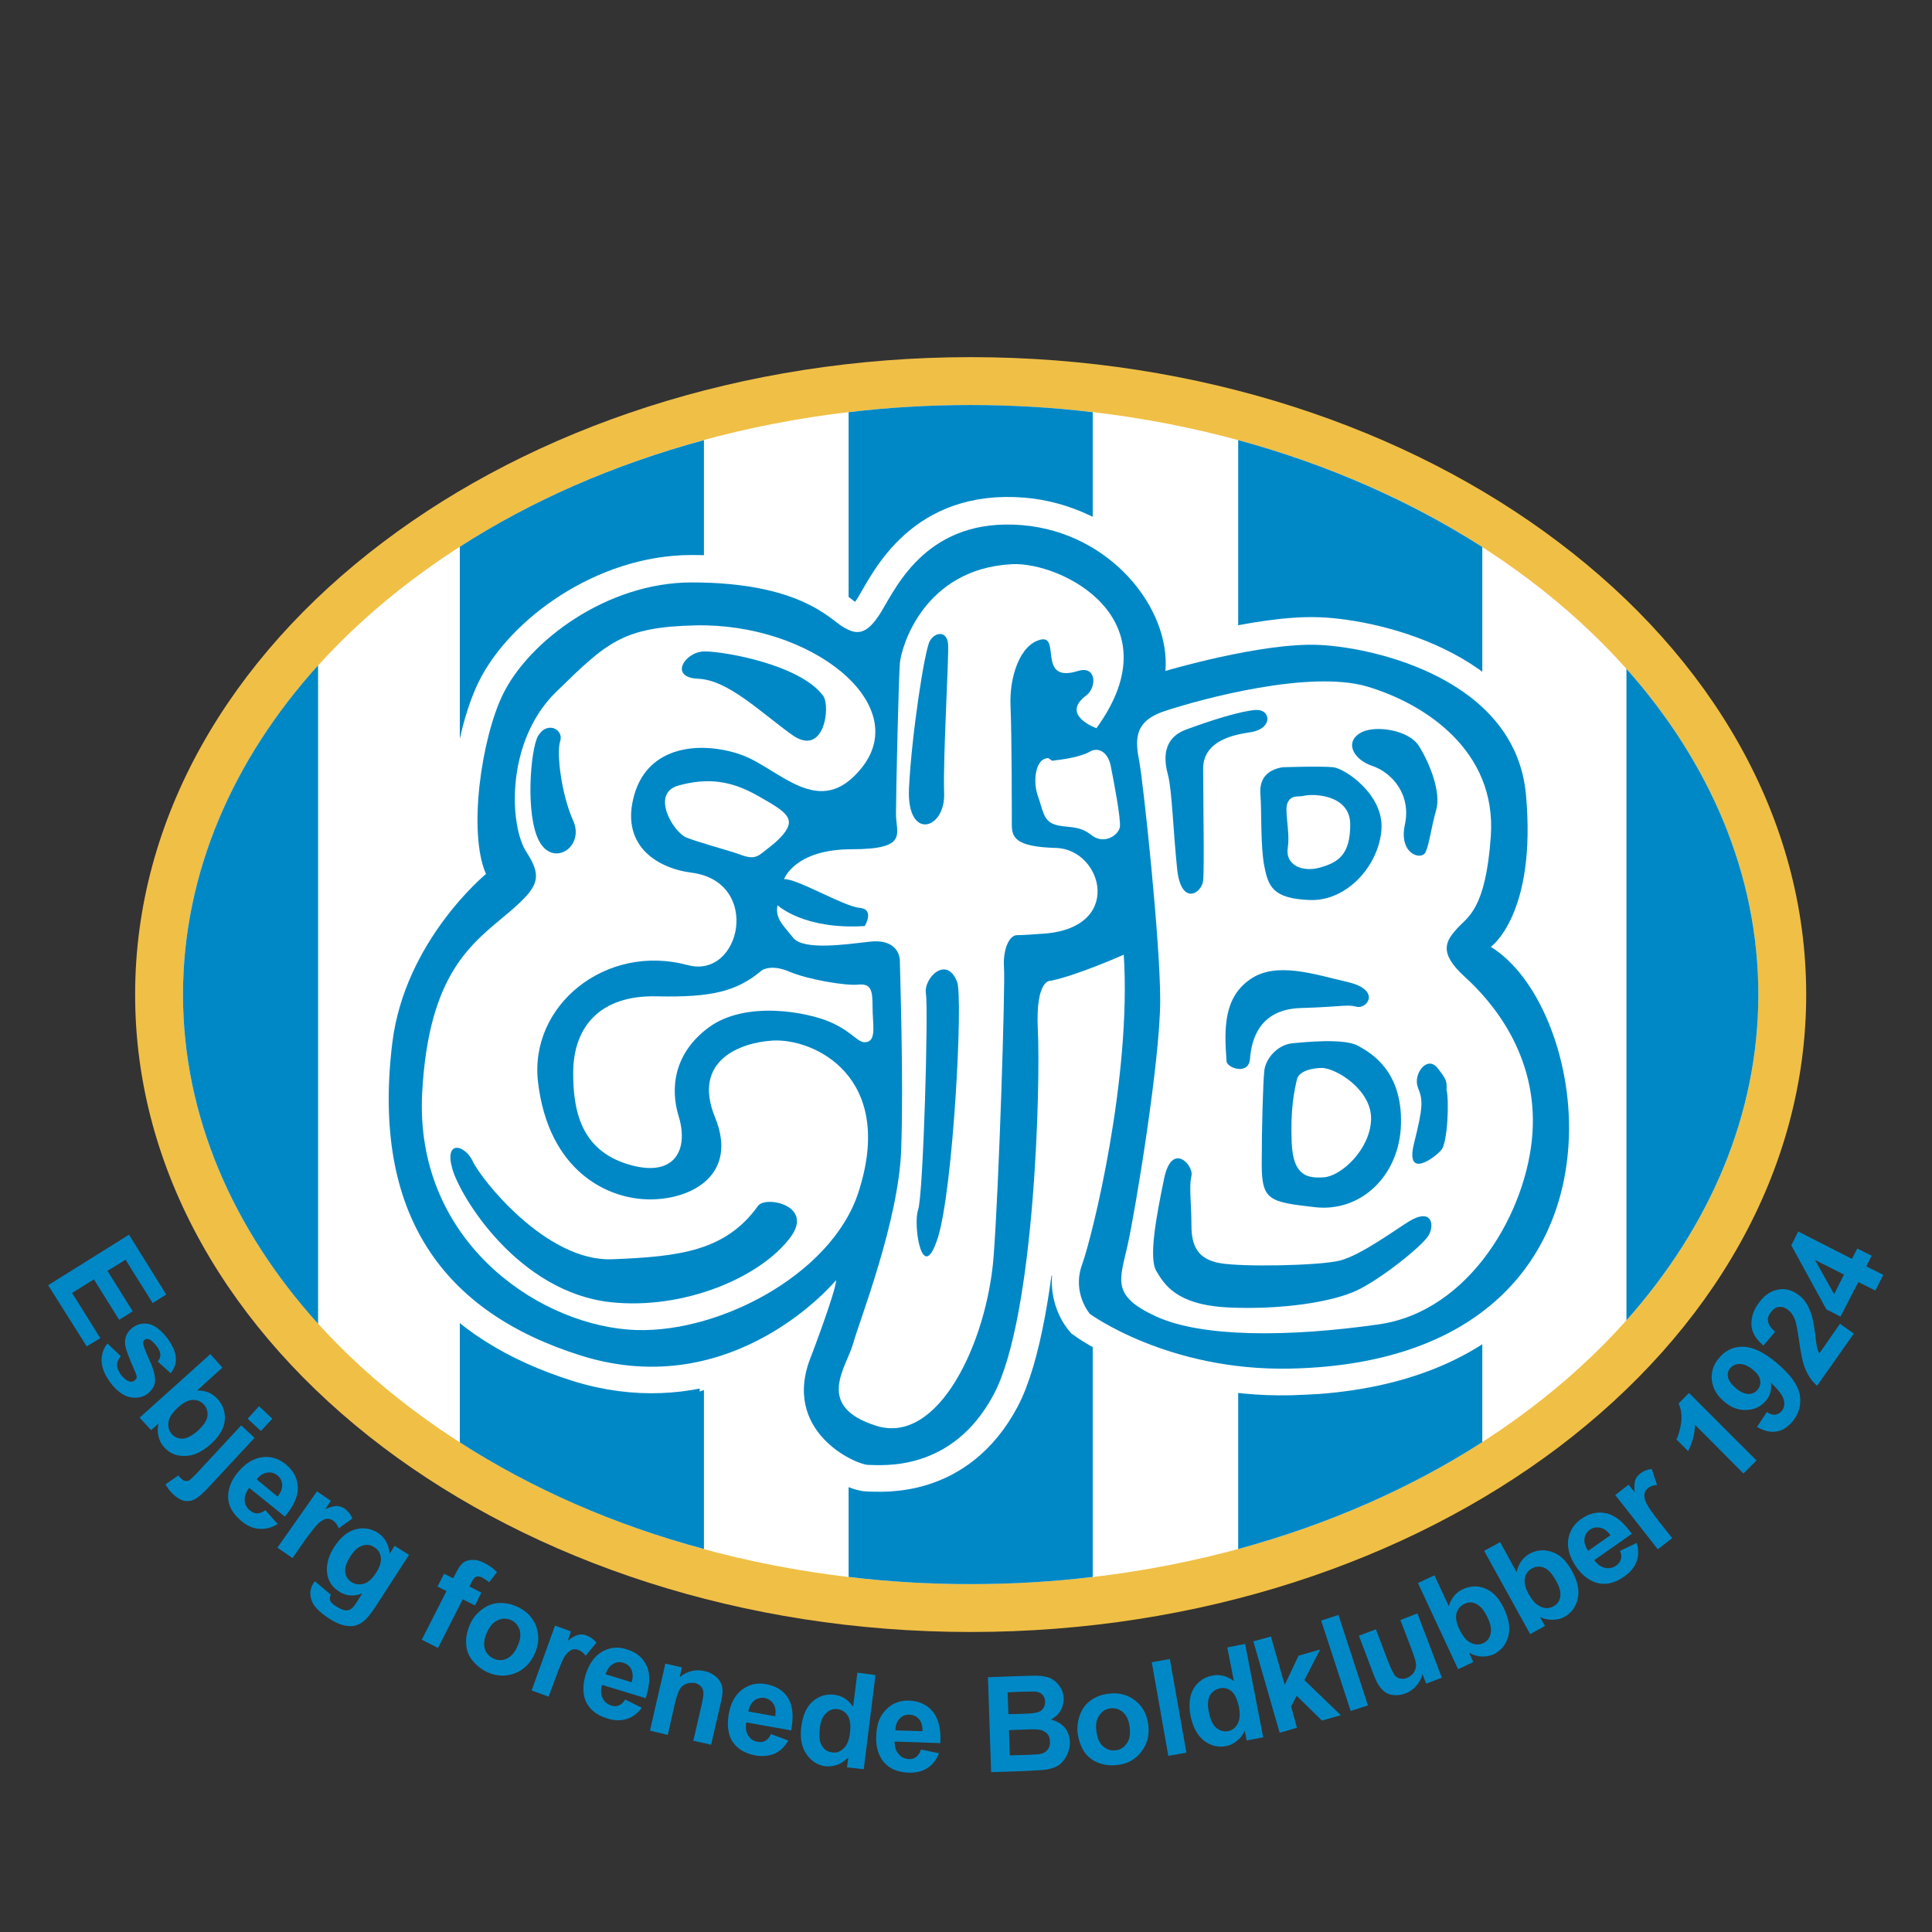 <?xml version="1.0" encoding="UTF-8" standalone="no"?>
<svg
   xmlns:dc="http://purl.org/dc/elements/1.1/"
   xmlns:cc="http://creativecommons.org/ns#"
   xmlns:rdf="http://www.w3.org/1999/02/22-rdf-syntax-ns#"
   xmlns:svg="http://www.w3.org/2000/svg"
   xmlns="http://www.w3.org/2000/svg"
   xmlns:sodipodi="http://sodipodi.sourceforge.net/DTD/sodipodi-0.dtd"
   xmlns:inkscape="http://www.inkscape.org/namespaces/inkscape"
   version="1.1"
   id="Layer_1"
   x="0px"
   y="0px"
   viewBox="0 0 1000 1000"
   xml:space="preserve"
   sodipodi:docname="Esbjerg forenede Boldklubber.svg"
   width="1000"
   height="1000"
   inkscape:version="1.0.1 (3bc2e813f5, 2020-09-07)"><rect x="0" y="0" width="1000" height="1000" fill="#333333" stroke="none"/><defs
   id="defs89" /><sodipodi:namedview
   pagecolor="#ffffff"
   bordercolor="#666666"
   borderopacity="1"
   objecttolerance="10"
   gridtolerance="10"
   guidetolerance="10"
   inkscape:pageopacity="0"
   inkscape:pageshadow="2"
   inkscape:window-width="1920"
   inkscape:window-height="1017"
   id="namedview87"
   showgrid="false"
   inkscape:zoom="0.827"
   inkscape:cx="500"
   inkscape:cy="500"
   inkscape:window-x="-8"
   inkscape:window-y="-8"
   inkscape:window-maximized="1"
   inkscape:current-layer="Layer_1"
   inkscape:document-rotation="0" />









































<g
   id="g958"
   transform="matrix(3.489,0,0,3.489,-539.855,-920.773)"><path
     style="clip-rule:evenodd;fill:#ffffff;fill-rule:evenodd"
     d="m 298.73,320.44 c 66.316,0 120.403,40.91 120.403,91.012 0,50.143 -54.087,91.013 -120.403,91.013 -66.316,0 -120.403,-40.87 -120.403,-91.013 0,-50.102 54.087,-91.012 120.403,-91.012"
     id="path2" /><path
     style="clip-rule:evenodd;fill:#f0bf45;fill-rule:evenodd"
     d="m 381.695,349.989 c -21.226,-16.058 -50.576,-25.998 -82.965,-25.998 -32.35,0 -61.701,9.94 -82.925,25.998 -20.949,15.818 -33.928,37.596 -33.928,61.463 0,23.908 12.979,45.646 33.928,61.465 21.224,16.057 50.575,25.997 82.925,25.997 32.389,0 61.74,-9.94 82.965,-25.997 20.908,-15.819 33.888,-37.557 33.888,-61.465 0,-23.867 -12.98,-45.644 -33.888,-61.463 M 298.73,316.89 c 33.967,0 64.817,10.494 87.226,27.457 22.683,17.122 36.728,40.871 36.728,67.105 0,26.235 -14.045,49.985 -36.728,67.146 -22.409,16.924 -53.259,27.418 -87.226,27.418 -33.928,0 -64.778,-10.494 -87.186,-27.418 -22.684,-17.16 -36.768,-40.91 -36.768,-67.146 0,-26.234 14.084,-49.983 36.768,-67.105 22.408,-16.963 53.258,-27.457 87.186,-27.457"
     id="path4" /><path
     style="clip-rule:evenodd;fill:#0088c6;fill-rule:evenodd"
     d="m 201.918,362.612 v 97.681 c -12.624,-13.966 -20.041,-30.811 -20.041,-48.841 0,-18.028 7.417,-34.875 20.041,-48.84 m 57.243,-33.414 v 164.509 c -13.374,-3.59 -25.603,-8.995 -36.216,-15.819 v -132.87 c 10.613,-6.825 22.842,-12.191 36.216,-15.82 m 57.677,-4.142 V 497.85 c -5.879,0.711 -11.954,1.064 -18.108,1.064 -6.154,0 -12.19,-0.354 -18.108,-1.064 V 325.056 c 5.918,-0.71 11.954,-1.064 18.108,-1.064 6.154,-0.001 12.229,0.354 18.108,1.064 m 57.794,20.002 v 132.791 c -10.61,6.825 -22.881,12.228 -36.215,15.858 V 329.198 c 13.334,3.629 25.604,9.073 36.215,15.86 m 21.384,18.068 v 96.653 c 12.349,-13.887 19.567,-30.495 19.567,-48.327 0,-17.831 -7.219,-34.439 -19.567,-48.326"
     id="path6" /><polygon
     style="clip-rule:evenodd;fill:#ffffff;fill-rule:evenodd"
     points="376.33,423.446 364.1,402.3 360.825,373.58 324.609,374.526 278.531,373.106 250.285,369.359 230.086,414.529 235.727,438.949 253.599,446.012 290.288,450.272 317.074,454.02 359.878,443.685 "
     id="polygon8" /><path
     style="fill:none;stroke:#ffffff;stroke-width:8.04;stroke-miterlimit:2.613"
     d="m 262.554,350.462 v 29.588 c 1.538,0.355 3.037,0.947 4.615,1.895 4.064,2.288 5.799,3.273 3.708,5.799 -0.907,1.025 -2.169,1.894 -3.116,2.683 -0.986,0.75 -1.736,0.75 -3.274,0.197 -0.434,-0.158 -1.144,-0.394 -1.933,-0.631 v 20.71 c 2.011,-0.591 3.59,-1.537 5.206,-2.918 0,0 1.342,-0.947 4.065,0.197 2.682,1.184 8.284,2.13 10.217,1.933 1.934,-0.197 2.131,0.868 2.131,3.274 0,2.524 0.592,4.813 -0.789,5.208 -1.342,0.395 -1.894,-1.342 -5.405,-2.88 -2.919,-1.302 -9.981,-2.802 -15.425,-0.711 v 49.865 c 10.217,-3.589 16.214,-10.928 16.214,-10.928 0,1.539 -3.669,11.205 -3.669,11.205 -4.616,11.204 6.549,16.214 8.482,16.214 1.933,0 12.387,1.144 18.542,-10.414 6.154,-11.599 6.943,-46.355 6.548,-54.087 -0.394,-7.693 1.935,-7.3 1.935,-7.3 1.143,-0.236 2.563,-0.67 3.983,-1.184 v -21.461 c -1.185,-0.276 -2.288,-0.196 -3.392,-0.552 -1.737,-0.592 -1.737,-2.131 -2.526,-4.221 -0.749,-2.131 -0.394,-5.643 1.539,-5.643 l 0.592,0.396 c 1.105,-0.12 2.564,-0.316 3.787,-0.632 v -32.113 c -2.485,-1.144 -5.247,-1.972 -8.206,-2.209 -13.925,-1.144 -18.542,8.877 -20.869,12.782 -2.288,3.827 -3.866,3.432 -5.76,2.288 -1.696,-1.024 -5.405,-5.324 -17.2,-6.35 -1.578,-0.118 -3.314,-0.197 -5.208,-0.197 -12.545,0 -24.143,8.68 -28.01,16.609 -3.195,6.509 -5.207,20.435 -2.485,26.629 0,0 -12.072,9.902 -13.926,25.09 -0.355,2.763 -0.513,5.405 -0.513,7.891 v 0.395 c -0.039,20.396 10.415,32.389 28.523,38.07 8.363,2.603 15.701,1.774 21.619,-0.277 v -49.865 c -0.947,0.355 -1.854,0.829 -2.722,1.46 -5.208,3.866 -5.681,9.113 -4.419,13.137 1.539,5.011 -0.592,9.271 -7.535,7.141 -6.943,-2.13 -8.127,-7.929 -8.127,-13.491 0,-6.983 4.063,-11.6 12.348,-11.402 4.695,0.119 7.89,-0.117 10.455,-0.947 v -20.71 c -1.973,-0.592 -4.616,-1.342 -5.997,-1.895 -1.933,-0.789 -5.405,-6.549 -1.144,-7.732 2.565,-0.67 4.853,-0.828 7.141,-0.315 v -29.591 m 87.738,88.055 c -2.13,0 -3.788,-0.829 -3.944,-5.247 -0.197,-5.011 0.354,-7.535 0.748,-9.272 0.316,-1.302 2.249,-1.657 3.196,-1.696 v -29.706 c -2.564,0.631 -4.933,-0.513 -4.537,-2.959 0.396,-2.524 -0.592,-5.603 0,-6.747 0.593,-1.144 1.539,-0.788 2.288,-0.945 0.475,-0.158 1.302,-0.198 2.249,-0.119 m -35.703,-37.874 v 32.113 c 0.71,-0.197 1.341,-0.434 1.815,-0.71 1.342,-0.789 2.682,0.197 3.076,2.13 0.395,1.933 1.539,7.891 1.342,9.074 -0.197,1.184 -2.288,2.722 -4.221,1.184 -0.711,-0.592 -1.342,-0.868 -2.013,-1.026 v 21.461 c 3.393,-1.144 6.825,-2.682 6.825,-2.682 1.184,18.107 -4.616,41.66 -6.154,45.92 -1.539,4.261 1.145,7.338 1.145,7.338 0,0 11.598,8.522 29.746,8.127 1.42,-0.039 2.8,-0.118 4.142,-0.196 26.314,-2.052 36.61,-17.833 37.163,-34.165 v -0.118 -2.486 c -0.316,-11.085 -5.129,-21.657 -11.559,-25.564 0,0 6.823,-4.893 5.207,-22.605 -1.539,-17.003 -22.211,-21.895 -30.693,-22.25 h -0.118 c -8.521,-0.355 -22.685,3.905 -22.685,3.905 0.592,-7.18 -4.575,-15.505 -13.018,-19.45 m 35.703,37.873 c 2.091,0.236 4.733,1.263 4.733,4.34 0,4.458 -1.735,5.602 -4.457,6.391 -0.079,0 -0.158,0.04 -0.276,0.04 v 29.706 c 0.315,-0.039 0.474,-0.039 0.474,-0.039 2.131,0 7.534,3.273 7.338,7.73 -0.158,4.42 -4.418,8.285 -6.943,8.483 -0.316,0 -0.592,0.04 -0.868,0.04"
     id="path10" /><path
     style="clip-rule:evenodd;fill:#ffffff;fill-rule:evenodd"
     d="m 342.205,371.607 v 7.614 c -0.434,0.671 -0.592,1.46 -0.514,2.524 0.197,2.21 0.039,7.259 0.514,10.258 v 16.174 c -0.71,0.198 -1.42,0.514 -2.053,0.987 -3.865,2.643 -3.865,7.101 -3.471,12.111 0.078,0.986 3.275,2.17 3.471,-0.355 0.119,-1.46 0.474,-3.748 2.053,-5.404 v 7.89 c -0.158,2.485 -0.316,8.363 -0.316,13.137 0,1.421 0.079,2.486 0.316,3.314 v 11.717 c -2.723,0 -5.208,-0.118 -6.51,-0.355 -0.157,0 -0.355,-0.079 -0.514,-0.118 v -76.968 c 1.816,-1.263 4.34,-1.499 5.17,-1.657 0.867,-0.158 1.459,-0.474 1.854,-0.869 l -7.023,-4.418 c -3.233,0.789 -6.035,1.577 -7.77,2.17 -4.616,1.578 -4.261,4.458 -3.669,7.534 0.591,3.116 3.076,26.472 3.076,35.309 0,8.877 -3.668,31.127 -4.813,36.295 -0.434,2.012 -0.908,3.59 -0.947,4.971 v 0.275 c 0.039,2.013 1.224,3.591 5.209,5.406 2.326,1.064 5.364,1.774 8.914,2.129 v -3.629 c -6.311,-0.71 -7.85,-3.472 -8.914,-5.247 -1.185,-1.934 0,-8.126 1.144,-13.729 1.144,-5.603 4.458,-1.933 4.063,-0.396 -0.395,1.579 0,4.262 0,7.339 0,2.919 0.827,4.814 3.707,5.483 v -76.968 c -1.143,0.789 -1.972,1.973 -1.972,3.708 0,4.655 0.197,14.715 0,16.608 -0.198,1.973 -3.314,3.906 -3.866,-1.696 -0.592,-5.641 -0.789,-11.796 -1.342,-13.926 -0.591,-2.13 -0.986,-5.405 2.683,-6.746 1.459,-0.553 2.998,-1.065 4.496,-1.538 v -3.354 z m -7.023,89.671 c 2.17,0.237 4.537,0.355 7.023,0.355 v -3.787 c -1.736,0.04 -3.512,0.04 -5.326,-0.04 -0.592,-0.039 -1.184,-0.079 -1.697,-0.157 z m 7.023,-95.51 c -2.446,0.395 -4.853,0.907 -7.023,1.421 v 3.354 c 2.25,-0.711 4.34,-1.264 5.76,-1.381 0.554,-0.04 0.947,0.078 1.264,0.315 v -3.709 z m 4.931,76.812 v 8.876 c -1.616,0.08 -3.313,0.118 -4.931,0.118 v -11.717 c 0.552,1.776 1.893,2.328 4.931,2.723 m 0,-29.155 v 5.129 c -0.237,0 -0.434,0.039 -0.632,0.039 -2.288,0.198 -4.023,2.328 -4.221,4.024 -0.039,0.197 -0.039,0.474 -0.078,0.789 v -7.89 c 1.025,-1.104 2.604,-1.933 4.931,-2.091 m 0,-16.214 v 10.73 c -1.735,-0.236 -3.392,-0.236 -4.931,0.236 v -16.174 c 0.039,0.118 0.039,0.236 0.078,0.355 0.513,2.526 0.987,4.301 4.853,4.853 m -4.931,64.423 c 1.617,0 3.273,-0.039 4.931,-0.118 v -4.064 c -1.577,0.197 -3.196,0.315 -4.931,0.395 z m 4.931,-96.496 c -1.616,0.158 -3.274,0.354 -4.931,0.631 v 3.709 c 0.67,0.475 0.749,1.42 0,2.13 v 7.614 c 0.552,-0.828 1.46,-1.341 2.761,-1.539 0,0 0.947,-0.039 2.17,-0.078 z m 10.337,75.745 v 8.127 c -1.422,0.867 -2.842,1.538 -3.986,1.854 -1.182,0.275 -3.629,0.513 -6.351,0.592 v -8.876 c 0.789,0.117 1.656,0.236 2.683,0.354 2.84,0.316 5.522,-0.433 7.654,-2.051 m 0,-28.286 v 7.141 c -0.474,-0.276 -0.908,-0.553 -1.264,-0.749 -1.932,-1.065 -6.864,-0.632 -9.073,-0.434 v -5.129 c 0.197,-0.039 0.395,-0.039 0.552,-0.039 6.353,-0.197 6.748,-0.592 8.285,-0.197 0.552,0.117 1.144,-0.12 1.5,-0.593 m 0,-19.844 v 18.227 c -0.396,-0.553 -1.264,-1.065 -2.842,-1.459 -2.445,-0.553 -5.009,-1.303 -7.495,-1.579 v -10.73 c 0.593,0.079 1.183,0.157 1.895,0.157 3.43,0.118 6.508,-1.854 8.442,-4.616 m -10.337,68.763 c 3.315,-0.197 6.785,-0.513 10.337,-0.986 v -6.036 c -0.514,0.315 -1.027,0.553 -1.5,0.789 -1.973,0.947 -5.129,1.696 -8.837,2.17 z m 10.337,-95.826 c -2.842,-0.829 -6.511,-0.907 -10.337,-0.553 v 12.467 c 1.855,-0.04 4.341,-0.04 5.365,0.078 0.985,0.119 3.235,1.381 4.972,3.395 v -3.946 c -2.289,-1.145 -3.117,-3.472 -0.711,-4.655 0.197,-0.118 0.434,-0.197 0.711,-0.276 z m 4.141,69.708 v 11.007 c -1.224,0.83 -2.683,1.775 -4.142,2.604 v -8.127 c 1.815,-1.301 3.275,-3.194 4.142,-5.484 m 0,-55.625 v 45.014 c -1.026,-2.604 -2.722,-4.103 -4.142,-5.05 v -7.141 c 0.354,-0.434 0.473,-1.025 0,-1.617 v -18.227 c 1.262,-1.735 2.051,-3.787 2.17,-5.799 0.196,-2.289 -0.83,-4.301 -2.17,-5.877 v -3.946 c 0.275,0.118 0.551,0.236 0.827,0.354 1.185,0.397 2.408,1.185 3.315,2.289 m -4.141,80.756 c 0.631,-0.039 1.223,-0.158 1.814,-0.236 0.789,-0.118 1.578,-0.276 2.327,-0.474 v -8.127 c -1.341,1.026 -2.841,2.012 -4.142,2.801 v 6.036 z m 4.141,-93.34 c -1.38,-0.592 -2.761,-1.105 -4.064,-1.499 h -0.078 v 6.509 c 1.143,-0.276 2.683,-0.276 4.142,0.119 z m 5.247,20.751 v 33.69 c -1.262,-0.039 -2.406,2.052 -1.775,3.512 0.749,1.933 0.749,2.919 -0.592,8.323 -0.908,3.669 0.828,3.314 2.367,2.367 v 8.955 c -0.395,-0.671 -1.342,-0.828 -3.155,0.237 -0.515,0.354 -1.224,0.828 -2.092,1.38 v -11.007 c 0.553,-1.459 0.907,-3.076 0.946,-4.852 0.08,-2.367 -0.354,-4.261 -0.946,-5.76 v -45.014 c 1.302,1.579 2.092,3.788 1.5,6.392 -0.947,4.458 2.524,5.404 3.116,4.064 0.237,-0.59 0.434,-1.379 0.631,-2.287 m -5.247,71.879 c 1.854,-0.474 3.59,-1.224 5.247,-2.17 v -10.967 c -0.079,0.157 -0.157,0.355 -0.237,0.474 -0.552,0.867 -2.643,2.761 -5.01,4.536 z m 5.247,-89.672 c -1.657,-1.183 -3.471,-2.169 -5.247,-2.958 v 5.129 c 1.538,0.354 2.959,1.104 3.669,2.248 0.513,0.907 1.105,2.052 1.578,3.235 z m 5.168,38.623 c -4.064,-3.668 -2.723,-5.404 -1.184,-7.14 1.538,-1.736 4.26,-2.723 5.051,-13.729 0.552,-8.166 -3.67,-14.005 -9.035,-17.753 v 7.654 c 0.867,2.13 1.381,4.497 0.908,6.232 -0.396,1.499 -0.672,2.802 -0.908,3.906 v 33.69 c 0.354,0 0.75,0.196 1.104,0.632 1.538,1.933 1.341,2.13 1.341,3.273 0.396,1.342 0.197,7.733 -0.748,8.877 -0.316,0.394 -0.988,0.947 -1.697,1.42 v 8.955 c 0.315,0.474 0.236,1.224 0,1.895 v 10.967 c 9.074,-5.207 14.597,-16.49 15.188,-25.722 0.04,0 0.04,-0.039 0.04,-0.078 v -3.472 c -0.671,-9.665 -6.43,-16.372 -10.06,-19.607"
     id="path12" /><path
     style="clip-rule:evenodd;fill:#ffffff;fill-rule:evenodd"
     d="m 292.497,353.302 c -3.117,3.551 -4.182,7.654 -4.261,8.917 -0.197,2.327 -0.592,19.527 -0.592,22.407 0,2.919 1.933,5.208 -6.549,5.208 -8.521,0 -10.059,4.458 -10.059,4.458 1.735,-0.197 8.915,4.064 11.204,4.261 2.327,0.157 0.789,2.682 0.789,2.682 -9.074,0.593 -12.94,-3.076 -12.94,-3.076 -0.395,1.933 0.788,2.88 2.328,4.813 1.538,1.934 7.889,0.947 11.361,0.552 3.511,-0.354 4.458,1.579 4.458,2.92 0,1.342 0.592,17.358 0.197,27.971 -0.394,10.612 -6.193,25.327 -7.14,28.8 -0.987,3.472 -5.799,9.23 3.472,12.15 2.8,0.868 5.404,0.078 7.732,-1.815 v -23.433 c -1.46,0.945 -2.17,-5.13 -1.579,-6.786 0.79,-2.131 1.54,-29.785 1.184,-32.073 -0.118,-0.592 0.04,-1.304 0.395,-1.895 v -23.275 c -1.499,0.435 -3.117,-0.986 -2.92,-5.325 0.355,-7.339 2.052,-18.661 2.92,-21.344 z m 18.898,36.335 c -6.037,-0.157 -6.549,-1.539 -6.549,-3.472 0,-1.933 0,-13.335 -0.238,-17.556 -0.196,-4.261 1.382,-9.073 4.459,-9.862 3.076,-0.79 -0.592,6.588 5.602,4.654 2.684,-0.867 2.84,2.406 1.145,3.63 -3.867,2.921 1.539,4.853 1.539,4.853 11.795,-16.215 -5.209,-24.735 -12.506,-24.342 -5.919,0.316 -9.825,2.841 -12.349,5.76 v 6.115 c 0.079,-0.197 0.118,-0.354 0.158,-0.473 0.788,-1.342 2.524,-1.539 2.721,0.393 0.158,1.736 -0.789,16.807 -0.591,22.211 0.118,2.446 -1.065,4.143 -2.288,4.537 v 23.275 c 0.907,-1.695 3.116,-2.8 4.221,0.159 0.907,2.327 -0.552,30.889 -2.88,38.03 -0.513,1.538 -0.947,2.326 -1.341,2.565 v 23.433 c 5.286,-4.379 8.955,-14.557 9.626,-23.275 0.789,-10.376 1.734,-40.161 1.539,-42.844 -0.198,-2.723 0.749,-4.852 1.932,-4.852 1.145,0 3.473,-0.198 3.473,-0.198 12.543,-0.551 9.268,-12.544 2.327,-12.741"
     id="path14" /><path
     style="clip-rule:evenodd;fill:#ffffff;fill-rule:evenodd"
     d="m 236.792,458.004 c 3.669,1.736 7.496,2.763 11.086,3.078 5.839,0.473 12.624,-1.145 18.7,-4.222 v -4.694 c -5.563,3.472 -13.532,5.681 -21.225,4.853 -3.117,-0.316 -5.996,-1.342 -8.561,-2.723 v 3.708 -25.603 c -1.065,-2.21 -1.893,-4.854 -2.249,-8.009 -0.433,-3.669 0.435,-7.101 2.249,-9.98 v -24.026 c -0.749,-0.157 -1.499,-0.67 -2.051,-1.696 -2.13,-3.865 -1.302,-13.728 -0.198,-15.662 0.632,-1.065 1.54,-1.341 2.249,-1.144 v -4.932 c -7.101,7.416 -6.43,19.488 -3.984,23.276 2.485,3.866 1.775,5.247 -2.683,9.073 -5.247,4.419 -11.795,8.68 -12.782,26.629 v 0.08 3.826 c 0.75,13.888 9.587,23.553 19.449,28.168 v -3.708 c -8.718,-4.694 -14.084,-13.887 -14.991,-17.161 -1.144,-4.261 1.933,-3.472 3.077,-0.985 0.789,1.735 5.681,8.244 11.914,11.914 v -15.662 z m 0,-43.592 c 3.788,-6.036 11.678,-9.626 19.962,-7.378 7.93,2.131 11.007,-12.388 0.592,-13.728 -5.405,-0.71 -10.612,-4.222 -8.521,-11.56 2.13,-7.337 9.863,-7.929 15.662,-5.996 0.711,0.236 1.381,0.552 2.091,0.907 v -8.127 c -2.841,-2.131 -5.602,-3.866 -8.285,-3.984 -4.418,-0.197 -1.933,-4.063 0.947,-4.063 1.302,0 4.181,0.395 7.338,1.223 v -4.221 c -2.762,-0.632 -5.681,-0.907 -8.68,-0.868 -10.809,0.236 -13.097,2.524 -20.632,9.863 -0.158,0.157 -0.316,0.315 -0.474,0.473 v 4.932 c 0.79,0.197 1.342,1.027 1.026,1.934 -0.552,1.735 0.197,7.929 1.933,11.756 1.302,2.84 -0.907,5.286 -2.959,4.813 z m 29.786,4.181 c -4.222,1.066 -8.64,4.024 -5.76,11.007 3.432,8.403 -3.275,12.151 -9.666,12.151 -4.813,0 -11.006,-2.446 -14.36,-9.35 v 15.662 c 2.723,1.617 5.76,2.682 8.758,2.604 9.469,-0.395 16.254,-1.104 21.028,-7.142 z m 0,-41.936 c 5.128,2.722 10.454,8.167 16.056,1.025 0.947,-1.223 1.499,-2.445 1.776,-3.669 v -3.234 c -1.184,-5.839 -8.561,-11.243 -17.832,-13.295 v 4.221 c 3.984,1.026 8.324,2.762 10.257,5.326 1.144,1.539 0.197,9.271 -4.616,5.799 -1.933,-1.38 -3.787,-2.919 -5.641,-4.3 z m 2.722,41.542 c -0.829,0.039 -1.776,0.197 -2.722,0.394 v 24.933 c 0.197,-0.236 0.394,-0.513 0.591,-0.788 1.105,-1.539 8.325,-0.119 4.853,4.615 -1.302,1.736 -3.156,3.393 -5.444,4.813 v 4.694 c 7.18,-3.669 13.255,-9.389 15.464,-16.056 5.681,-17.241 -6.548,-22.999 -12.742,-22.605"
     id="path16" /><polygon
     style="clip-rule:evenodd;fill:#0088c6;fill-rule:evenodd"
     points="168.661,453.704 165.426,455.716 169.608,462.423 167.596,463.646 161.875,454.572 173.869,447.077 179.392,455.952 177.38,457.215 173.356,450.786 170.673,452.442 174.421,458.438 172.409,459.702 "
     id="polygon18" /><path
     style="clip-rule:evenodd;fill:#0088c6;fill-rule:evenodd"
     d="m 170.673,463.213 1.973,1.893 c -0.355,0.434 -0.553,0.828 -0.553,1.303 0,0.434 0.198,0.906 0.553,1.419 0.434,0.554 0.868,0.907 1.262,1.026 0.276,0.079 0.552,0.039 0.789,-0.157 0.158,-0.119 0.276,-0.276 0.316,-0.435 0,-0.197 -0.079,-0.513 -0.277,-0.947 -0.907,-2.052 -1.42,-3.393 -1.459,-4.102 -0.04,-0.987 0.355,-1.775 1.144,-2.367 0.71,-0.514 1.499,-0.711 2.407,-0.514 0.907,0.197 1.775,0.907 2.682,2.051 0.828,1.145 1.262,2.092 1.302,2.92 0.079,0.828 -0.197,1.578 -0.749,2.327 l -1.934,-1.735 c 0.276,-0.315 0.395,-0.67 0.395,-1.065 -0.04,-0.355 -0.197,-0.788 -0.553,-1.223 -0.433,-0.553 -0.828,-0.907 -1.143,-1.025 -0.238,-0.079 -0.474,-0.079 -0.632,0.078 -0.157,0.119 -0.237,0.276 -0.237,0.514 0,0.276 0.316,1.105 0.908,2.445 0.631,1.381 0.907,2.407 0.868,3.156 -0.04,0.75 -0.434,1.342 -1.105,1.893 -0.75,0.553 -1.617,0.71 -2.643,0.513 -0.987,-0.236 -1.972,-0.946 -2.88,-2.169 -0.829,-1.105 -1.262,-2.17 -1.302,-3.157 -0.039,-0.987 0.237,-1.893 0.868,-2.642"
     id="path20" /><path
     style="clip-rule:evenodd;fill:#0088c6;fill-rule:evenodd"
     d="m 181.207,472.641 c -0.79,0.711 -1.263,1.381 -1.421,1.933 -0.197,0.828 -0.079,1.539 0.474,2.131 0.394,0.434 0.907,0.632 1.577,0.632 0.632,-0.04 1.381,-0.435 2.21,-1.145 0.868,-0.79 1.341,-1.499 1.459,-2.17 0.079,-0.67 -0.078,-1.262 -0.512,-1.735 -0.434,-0.474 -0.987,-0.709 -1.658,-0.709 -0.67,0.037 -1.38,0.392 -2.129,1.063 m -5.76,1.578 10.493,-9.429 1.776,2.012 -3.748,3.393 c 1.262,-0.038 2.249,0.395 3.038,1.263 0.828,0.907 1.183,1.973 1.065,3.195 -0.118,1.184 -0.828,2.367 -2.091,3.512 -1.302,1.144 -2.564,1.735 -3.827,1.735 -1.262,0.04 -2.288,-0.395 -3.077,-1.302 -0.394,-0.434 -0.671,-0.946 -0.828,-1.578 -0.158,-0.592 -0.158,-1.263 0,-1.933 l -1.105,0.985 z"
     id="path22" /><path
     style="clip-rule:evenodd;fill:#0088c6;fill-rule:evenodd"
     d="m 192.489,477.217 -6.746,7.259 c -0.868,0.947 -1.578,1.539 -2.051,1.815 -0.513,0.275 -1.026,0.355 -1.578,0.275 -0.552,-0.118 -1.105,-0.433 -1.657,-0.946 -0.197,-0.197 -0.394,-0.395 -0.592,-0.632 -0.197,-0.276 -0.394,-0.552 -0.592,-0.868 l 1.934,-1.341 c 0.039,0.079 0.118,0.197 0.197,0.276 0.078,0.079 0.158,0.158 0.237,0.236 0.196,0.198 0.394,0.276 0.591,0.315 0.237,0.04 0.394,0 0.553,-0.079 0.157,-0.078 0.512,-0.434 1.104,-1.025 l 6.628,-7.14 z m -1.026,-2.84 1.697,-1.855 1.972,1.855 -1.696,1.815 z"
     id="path24" /><path
     style="clip-rule:evenodd;fill:#0088c6;fill-rule:evenodd"
     d="m 195.921,485.935 c 0.474,-0.632 0.711,-1.224 0.671,-1.774 -0.039,-0.554 -0.276,-1.026 -0.71,-1.382 -0.473,-0.355 -0.986,-0.513 -1.538,-0.395 -0.592,0.079 -1.105,0.435 -1.539,0.986 z m -1.814,2.012 1.814,2.052 c -0.907,0.552 -1.814,0.788 -2.722,0.71 -0.907,-0.039 -1.775,-0.434 -2.643,-1.143 -1.381,-1.144 -2.051,-2.407 -1.973,-3.827 0.041,-1.143 0.514,-2.288 1.421,-3.392 1.065,-1.302 2.248,-2.051 3.551,-2.249 1.262,-0.197 2.445,0.158 3.51,0.986 1.184,0.947 1.776,2.092 1.855,3.433 0.039,1.341 -0.592,2.801 -1.933,4.379 l -5.287,-4.261 c -0.473,0.631 -0.71,1.262 -0.67,1.854 0.039,0.631 0.315,1.145 0.788,1.5 0.356,0.275 0.711,0.434 1.066,0.434 0.355,-10e-4 0.789,-0.16 1.223,-0.476"
     id="path26" /><path
     style="clip-rule:evenodd;fill:#0088c6;fill-rule:evenodd"
     d="m 198.131,495.049 -2.249,-1.539 5.878,-8.363 2.052,1.42 -0.829,1.224 c 0.75,-0.315 1.302,-0.474 1.736,-0.474 0.395,0.039 0.789,0.158 1.144,0.395 0.473,0.355 0.868,0.828 1.144,1.46 l -2.012,1.459 c -0.237,-0.513 -0.473,-0.867 -0.788,-1.104 -0.316,-0.236 -0.632,-0.315 -0.987,-0.315 -0.316,0.04 -0.71,0.236 -1.144,0.592 -0.434,0.355 -1.144,1.263 -2.17,2.683 z"
     id="path28" /><path
     style="clip-rule:evenodd;fill:#0088c6;fill-rule:evenodd"
     d="m 206.731,494.772 c -0.592,0.908 -0.868,1.696 -0.789,2.367 0.079,0.631 0.394,1.145 0.907,1.46 0.553,0.355 1.144,0.434 1.815,0.276 0.671,-0.198 1.263,-0.711 1.815,-1.578 0.592,-0.868 0.828,-1.657 0.75,-2.328 -0.08,-0.671 -0.395,-1.184 -0.987,-1.539 -0.513,-0.354 -1.104,-0.434 -1.736,-0.236 -0.631,0.198 -1.223,0.711 -1.775,1.578 m -5.286,3.709 2.367,2.012 c -0.158,0.315 -0.198,0.592 -0.119,0.828 0.119,0.276 0.395,0.592 0.868,0.868 0.592,0.395 1.105,0.592 1.5,0.631 0.275,0 0.552,-0.079 0.828,-0.276 0.197,-0.158 0.473,-0.473 0.788,-0.986 l 0.789,-1.262 c -1.262,0.473 -2.406,0.394 -3.432,-0.276 -1.184,-0.75 -1.776,-1.815 -1.815,-3.233 0,-1.105 0.355,-2.25 1.105,-3.395 0.907,-1.421 1.972,-2.288 3.155,-2.604 1.184,-0.315 2.289,-0.117 3.314,0.514 1.065,0.71 1.618,1.736 1.736,3.117 l 0.75,-1.184 2.13,1.341 -4.971,7.693 c -0.67,1.025 -1.262,1.735 -1.735,2.131 -0.513,0.394 -0.987,0.63 -1.46,0.709 -0.513,0.079 -1.026,0.04 -1.657,-0.119 -0.592,-0.157 -1.302,-0.473 -2.051,-0.985 -1.46,-0.947 -2.328,-1.855 -2.604,-2.762 -0.276,-0.868 -0.198,-1.736 0.315,-2.485 0.041,-0.08 0.12,-0.158 0.199,-0.277"
     id="path30" /><path
     style="clip-rule:evenodd;fill:#0088c6;fill-rule:evenodd"
     d="m 220.618,497.377 1.341,0.67 0.355,-0.67 c 0.355,-0.79 0.749,-1.303 1.104,-1.618 0.356,-0.276 0.79,-0.434 1.381,-0.434 0.553,-0.039 1.144,0.117 1.815,0.473 0.71,0.355 1.302,0.789 1.854,1.342 l -1.183,1.499 c -0.316,-0.276 -0.671,-0.513 -1.026,-0.71 -0.355,-0.158 -0.631,-0.197 -0.868,-0.119 -0.236,0.08 -0.474,0.355 -0.71,0.829 l -0.315,0.631 1.775,0.907 -0.947,1.895 -1.815,-0.907 -3.669,7.219 -2.406,-1.222 3.669,-7.221 -1.342,-0.671 z"
     id="path32" /><path
     style="clip-rule:evenodd;fill:#0088c6;fill-rule:evenodd"
     d="m 226.969,506.096 c -0.434,0.945 -0.512,1.735 -0.315,2.405 0.236,0.711 0.67,1.184 1.302,1.46 0.67,0.315 1.301,0.315 1.972,0 0.631,-0.316 1.184,-0.908 1.578,-1.854 0.434,-0.908 0.513,-1.696 0.316,-2.407 -0.237,-0.671 -0.671,-1.184 -1.302,-1.46 -0.632,-0.275 -1.302,-0.275 -1.973,0.04 -0.631,0.277 -1.183,0.908 -1.578,1.816 m -2.485,-1.264 c 0.355,-0.828 0.907,-1.499 1.657,-2.091 0.749,-0.592 1.578,-0.947 2.525,-1.025 0.907,-0.039 1.814,0.118 2.722,0.513 1.42,0.632 2.366,1.617 2.88,2.92 0.473,1.341 0.434,2.683 -0.198,4.063 -0.631,1.42 -1.617,2.406 -2.919,2.919 -1.341,0.513 -2.683,0.473 -4.064,-0.119 -0.867,-0.394 -1.577,-0.945 -2.209,-1.695 -0.591,-0.71 -0.946,-1.539 -0.986,-2.485 -0.079,-0.908 0.118,-1.935 0.592,-3"
     id="path34" /><path
     style="clip-rule:evenodd;fill:#0088c6;fill-rule:evenodd"
     d="m 236.122,515.602 -2.525,-0.907 3.471,-9.626 2.368,0.867 -0.474,1.381 c 0.631,-0.513 1.144,-0.789 1.538,-0.868 0.396,-0.117 0.79,-0.078 1.224,0.079 0.552,0.197 1.065,0.553 1.499,1.066 l -1.618,1.933 c -0.315,-0.435 -0.67,-0.711 -1.025,-0.828 -0.355,-0.158 -0.71,-0.158 -1.026,-0.04 -0.316,0.118 -0.631,0.394 -0.947,0.828 -0.355,0.474 -0.789,1.539 -1.381,3.156 z"
     id="path36" /><path
     style="clip-rule:evenodd;fill:#0088c6;fill-rule:evenodd"
     d="m 248.43,513.472 c 0.237,-0.749 0.197,-1.38 -0.039,-1.893 -0.237,-0.513 -0.631,-0.829 -1.183,-0.987 -0.553,-0.196 -1.066,-0.117 -1.579,0.198 -0.473,0.276 -0.828,0.789 -1.065,1.498 z m -0.947,2.564 2.446,1.223 c -0.592,0.829 -1.341,1.381 -2.209,1.657 -0.867,0.277 -1.854,0.277 -2.919,-0.078 -1.697,-0.513 -2.761,-1.46 -3.275,-2.802 -0.355,-1.104 -0.315,-2.328 0.079,-3.669 0.513,-1.617 1.302,-2.761 2.446,-3.432 1.105,-0.632 2.328,-0.789 3.63,-0.355 1.46,0.435 2.445,1.263 2.998,2.486 0.552,1.222 0.473,2.801 -0.158,4.772 l -6.47,-1.972 c -0.237,0.749 -0.197,1.42 0.079,1.972 0.276,0.553 0.71,0.908 1.302,1.104 0.395,0.119 0.789,0.119 1.105,-0.039 0.355,-0.117 0.671,-0.432 0.946,-0.867"
     id="path38" /><path
     style="clip-rule:evenodd;fill:#0088c6;fill-rule:evenodd"
     d="m 260.226,522.743 -2.643,-0.592 1.183,-5.089 c 0.237,-1.065 0.356,-1.775 0.316,-2.131 -0.04,-0.315 -0.158,-0.632 -0.394,-0.868 -0.198,-0.196 -0.474,-0.355 -0.829,-0.473 -0.473,-0.079 -0.907,-0.04 -1.341,0.117 -0.394,0.159 -0.75,0.435 -0.947,0.83 -0.237,0.354 -0.473,1.104 -0.75,2.209 l -1.026,4.536 -2.643,-0.631 2.289,-9.941 2.446,0.552 -0.316,1.46 c 1.104,-0.907 2.327,-1.223 3.669,-0.907 0.592,0.118 1.065,0.355 1.499,0.671 0.434,0.315 0.75,0.67 0.907,1.064 0.198,0.355 0.276,0.789 0.276,1.224 0,0.434 -0.078,1.025 -0.276,1.813 z"
     id="path40" /><path
     style="clip-rule:evenodd;fill:#0088c6;fill-rule:evenodd"
     d="m 269.734,518.522 c 0.118,-0.789 0.039,-1.421 -0.276,-1.856 -0.316,-0.473 -0.75,-0.749 -1.302,-0.867 -0.553,-0.078 -1.065,0.039 -1.539,0.394 -0.434,0.356 -0.749,0.907 -0.868,1.617 z m -0.631,2.643 2.564,0.946 c -0.513,0.907 -1.145,1.539 -1.973,1.934 -0.828,0.355 -1.815,0.474 -2.919,0.276 -1.736,-0.315 -2.92,-1.144 -3.59,-2.407 -0.474,-1.024 -0.592,-2.248 -0.355,-3.668 0.276,-1.658 0.947,-2.88 1.972,-3.669 1.066,-0.79 2.249,-1.065 3.551,-0.829 1.499,0.276 2.604,0.947 3.314,2.091 0.67,1.144 0.828,2.723 0.434,4.774 l -6.667,-1.184 c -0.119,0.788 -0.04,1.46 0.315,1.972 0.316,0.513 0.789,0.829 1.42,0.908 0.395,0.079 0.789,0.039 1.105,-0.158 0.316,-0.158 0.592,-0.473 0.829,-0.986"
     id="path42" /><path
     style="clip-rule:evenodd;fill:#0088c6;fill-rule:evenodd"
     d="m 276.361,520.218 c -0.118,1.104 -0.078,1.894 0.159,2.407 0.355,0.749 0.907,1.183 1.695,1.262 0.632,0.079 1.184,-0.118 1.658,-0.592 0.512,-0.473 0.828,-1.222 0.946,-2.248 0.158,-1.184 0.04,-2.052 -0.315,-2.604 -0.356,-0.552 -0.868,-0.906 -1.539,-0.985 -0.631,-0.079 -1.183,0.118 -1.657,0.591 -0.513,0.433 -0.828,1.182 -0.947,2.169 m 6.51,6.155 -2.486,-0.276 0.198,-1.499 c -0.513,0.513 -1.026,0.907 -1.618,1.104 -0.631,0.236 -1.183,0.275 -1.775,0.236 -1.144,-0.157 -2.091,-0.749 -2.801,-1.775 -0.75,-1.065 -0.987,-2.406 -0.789,-4.103 0.236,-1.697 0.789,-2.959 1.696,-3.748 0.908,-0.789 2.012,-1.145 3.235,-0.985 1.144,0.156 2.052,0.748 2.762,1.774 l 0.631,-5.05 2.682,0.356 z"
     id="path44" /><path
     style="clip-rule:evenodd;fill:#0088c6;fill-rule:evenodd"
     d="m 291.589,520.73 c 0,-0.788 -0.157,-1.38 -0.552,-1.814 -0.355,-0.394 -0.829,-0.63 -1.381,-0.63 -0.592,-0.04 -1.065,0.156 -1.46,0.591 -0.394,0.395 -0.631,0.986 -0.631,1.736 z m -0.236,2.722 2.682,0.554 c -0.394,0.986 -0.947,1.696 -1.736,2.209 -0.749,0.474 -1.696,0.71 -2.84,0.671 -1.775,-0.079 -3.038,-0.711 -3.866,-1.894 -0.632,-0.947 -0.947,-2.131 -0.868,-3.551 0.04,-1.696 0.513,-2.999 1.46,-3.905 0.907,-0.948 2.051,-1.382 3.392,-1.342 1.539,0.079 2.683,0.592 3.551,1.656 0.829,1.026 1.223,2.564 1.104,4.655 l -6.785,-0.236 c 0,0.789 0.197,1.42 0.592,1.855 0.394,0.474 0.907,0.71 1.538,0.749 0.434,0 0.79,-0.079 1.066,-0.315 0.315,-0.237 0.552,-0.592 0.71,-1.106"
     id="path46" /><path
     style="clip-rule:evenodd;fill:#0088c6;fill-rule:evenodd"
     d="m 304.411,520.573 0.118,3.748 2.643,-0.079 c 1.026,-0.04 1.697,-0.079 1.973,-0.157 0.396,-0.079 0.75,-0.276 0.986,-0.592 0.276,-0.316 0.395,-0.711 0.355,-1.224 0,-0.435 -0.118,-0.788 -0.315,-1.064 -0.237,-0.276 -0.552,-0.475 -0.946,-0.632 -0.355,-0.118 -1.224,-0.158 -2.525,-0.08 z m -0.197,-5.602 0.118,3.235 1.853,-0.039 c 1.105,-0.04 1.816,-0.079 2.092,-0.157 0.473,-0.04 0.867,-0.238 1.104,-0.514 0.277,-0.316 0.395,-0.669 0.395,-1.144 0,-0.434 -0.156,-0.789 -0.395,-1.024 -0.236,-0.276 -0.631,-0.435 -1.104,-0.475 -0.276,0 -1.065,0 -2.407,0.039 z m -2.92,-2.248 5.642,-0.197 c 1.105,-0.039 1.934,-0.039 2.485,0.039 0.552,0.079 1.065,0.237 1.499,0.513 0.434,0.277 0.829,0.671 1.105,1.145 0.314,0.474 0.474,1.025 0.513,1.657 0,0.631 -0.159,1.263 -0.474,1.814 -0.355,0.593 -0.828,0.986 -1.42,1.302 0.867,0.236 1.539,0.631 2.051,1.223 0.474,0.553 0.709,1.264 0.75,2.092 0.039,0.631 -0.118,1.262 -0.395,1.893 -0.277,0.592 -0.672,1.104 -1.144,1.5 -0.513,0.354 -1.143,0.592 -1.893,0.71 -0.474,0.078 -1.617,0.157 -3.433,0.236 l -4.814,0.158 z"
     id="path48" /><path
     style="clip-rule:evenodd;fill:#0088c6;fill-rule:evenodd"
     d="m 317.391,520.771 c 0.117,0.986 0.434,1.735 0.985,2.209 0.552,0.473 1.143,0.671 1.854,0.592 0.709,-0.078 1.263,-0.434 1.658,-1.025 0.432,-0.592 0.551,-1.381 0.432,-2.407 -0.117,-0.985 -0.432,-1.735 -0.985,-2.208 -0.552,-0.474 -1.144,-0.672 -1.854,-0.592 -0.709,0.079 -1.263,0.433 -1.656,1.024 -0.434,0.591 -0.593,1.381 -0.434,2.407 m -2.802,0.197 c -0.079,-0.907 0.039,-1.774 0.354,-2.682 0.355,-0.908 0.869,-1.619 1.619,-2.132 0.748,-0.552 1.655,-0.867 2.643,-0.986 1.539,-0.197 2.84,0.159 3.945,1.026 1.104,0.868 1.735,2.052 1.933,3.59 0.196,1.538 -0.158,2.881 -1.026,3.984 -0.867,1.145 -2.051,1.815 -3.551,1.973 -0.906,0.119 -1.814,0.04 -2.721,-0.276 -0.908,-0.315 -1.618,-0.867 -2.17,-1.618 -0.513,-0.789 -0.868,-1.736 -1.026,-2.879"
     id="path50" /><rect
     x="326.521"
     y="510.209"
     transform="matrix(0.985,-0.174,0.174,0.985,-84.801,64.759)"
     style="clip-rule:evenodd;fill:#0088c6;fill-rule:evenodd"
     width="2.724"
     height="14.1"
     id="rect52" /><path
     style="clip-rule:evenodd;fill:#0088c6;fill-rule:evenodd"
     d="m 334.038,517.771 c 0.198,1.066 0.513,1.815 0.907,2.25 0.553,0.592 1.223,0.828 1.973,0.709 0.631,-0.117 1.105,-0.513 1.42,-1.104 0.316,-0.592 0.395,-1.42 0.198,-2.446 -0.237,-1.143 -0.593,-1.933 -1.105,-2.366 -0.514,-0.435 -1.105,-0.592 -1.736,-0.435 -0.631,0.119 -1.105,0.474 -1.459,1.026 -0.316,0.592 -0.395,1.381 -0.198,2.366 m 8.087,3.868 -2.445,0.473 -0.277,-1.459 c -0.314,0.631 -0.709,1.183 -1.221,1.538 -0.475,0.395 -1.027,0.671 -1.578,0.75 -1.185,0.236 -2.25,-0.039 -3.235,-0.789 -1.026,-0.789 -1.658,-2.013 -2.013,-3.669 -0.315,-1.696 -0.157,-3.077 0.474,-4.104 0.631,-1.025 1.539,-1.656 2.761,-1.893 1.105,-0.237 2.17,0.039 3.196,0.828 l -0.986,-5.011 2.644,-0.513 z"
     id="path54" /><polygon
     style="clip-rule:evenodd;fill:#0088c6;fill-rule:evenodd"
     points="350.844,519.153 347.096,515.483 346.268,517.063 347.136,520.218 344.572,520.968 340.666,507.396 343.27,506.688 345.32,513.867 347.373,509.527 350.568,508.62 348.24,513.156 353.645,518.363 "
     id="polygon56" /><polygon
     style="clip-rule:evenodd;fill:#0088c6;fill-rule:evenodd"
     points="355.105,517.733 350.727,504.319 353.29,503.491 357.669,516.904 "
     id="polygon58" /><path
     style="clip-rule:evenodd;fill:#0088c6;fill-rule:evenodd"
     d="m 366.309,513.67 -0.553,-1.421 c -0.156,0.671 -0.434,1.223 -0.906,1.735 -0.434,0.514 -0.986,0.907 -1.617,1.146 -0.631,0.236 -1.263,0.314 -1.895,0.236 -0.591,-0.079 -1.145,-0.356 -1.538,-0.789 -0.434,-0.394 -0.829,-1.065 -1.184,-1.974 l -2.288,-6.035 2.525,-0.947 1.657,4.379 c 0.512,1.342 0.907,2.131 1.104,2.407 0.198,0.276 0.474,0.434 0.788,0.513 0.316,0.079 0.632,0.079 1.027,-0.079 0.434,-0.157 0.788,-0.434 1.025,-0.789 0.236,-0.395 0.355,-0.749 0.355,-1.143 0,-0.434 -0.276,-1.302 -0.789,-2.644 l -1.539,-4.024 2.524,-0.986 3.63,9.548 z"
     id="path60" /><path
     style="clip-rule:evenodd;fill:#0088c6;fill-rule:evenodd"
     d="m 371.201,505.543 c 0.473,0.985 0.945,1.618 1.46,1.933 0.71,0.434 1.42,0.513 2.13,0.197 0.552,-0.276 0.907,-0.71 1.065,-1.341 0.158,-0.632 0.041,-1.46 -0.434,-2.446 -0.513,-1.065 -1.065,-1.736 -1.656,-2.013 -0.593,-0.315 -1.184,-0.315 -1.775,-0.039 -0.592,0.276 -0.987,0.75 -1.184,1.382 -0.159,0.63 -0.039,1.42 0.394,2.327 m -0.158,5.996 -5.957,-12.782 2.446,-1.144 2.131,4.576 c 0.354,-1.184 1.064,-2.052 2.09,-2.524 1.144,-0.513 2.248,-0.553 3.353,-0.08 1.145,0.474 2.053,1.46 2.763,2.999 0.75,1.577 0.946,2.959 0.591,4.182 -0.356,1.184 -1.104,2.051 -2.169,2.564 -0.513,0.236 -1.105,0.355 -1.735,0.315 -0.633,0 -1.263,-0.196 -1.894,-0.552 l 0.631,1.382 z"
     id="path62" /><path
     style="clip-rule:evenodd;fill:#0088c6;fill-rule:evenodd"
     d="m 381.498,500.374 c 0.512,0.907 1.025,1.499 1.578,1.775 0.749,0.435 1.459,0.435 2.13,0.04 0.552,-0.276 0.868,-0.749 0.985,-1.381 0.119,-0.671 -0.078,-1.46 -0.631,-2.407 -0.553,-1.024 -1.143,-1.656 -1.774,-1.933 -0.632,-0.236 -1.224,-0.196 -1.776,0.118 -0.592,0.315 -0.945,0.79 -1.065,1.46 -0.118,0.632 0.039,1.422 0.553,2.328 m 0.236,5.958 -6.825,-12.349 2.366,-1.302 2.447,4.458 c 0.276,-1.263 0.906,-2.13 1.893,-2.722 1.104,-0.591 2.209,-0.672 3.353,-0.276 1.145,0.355 2.131,1.301 2.959,2.801 0.828,1.499 1.145,2.88 0.868,4.103 -0.276,1.224 -0.907,2.131 -1.973,2.723 -0.513,0.276 -1.065,0.435 -1.697,0.435 -0.669,0.038 -1.301,-0.119 -1.933,-0.395 l 0.75,1.301 z"
     id="path64" /><path
     style="clip-rule:evenodd;fill:#0088c6;fill-rule:evenodd"
     d="m 393.648,491.655 c -0.475,-0.63 -0.986,-1.025 -1.539,-1.105 -0.514,-0.117 -1.026,-0.039 -1.498,0.276 -0.475,0.355 -0.75,0.79 -0.829,1.382 -0.039,0.552 0.118,1.144 0.552,1.774 z m 1.42,2.328 2.484,-1.183 c 0.277,1.026 0.277,1.933 -0.039,2.801 -0.315,0.828 -0.945,1.577 -1.854,2.208 -1.459,1.026 -2.88,1.303 -4.221,0.868 -1.105,-0.394 -2.051,-1.144 -2.881,-2.327 -0.945,-1.381 -1.342,-2.722 -1.184,-4.023 0.198,-1.263 0.83,-2.328 1.934,-3.077 1.224,-0.868 2.524,-1.145 3.787,-0.828 1.303,0.316 2.525,1.341 3.709,3.037 l -5.563,3.905 c 0.472,0.632 1.025,1.025 1.617,1.145 0.592,0.117 1.144,0 1.656,-0.355 0.357,-0.236 0.553,-0.552 0.672,-0.907 0.12,-0.356 0.081,-0.75 -0.117,-1.264"
     id="path66" /><path
     style="clip-rule:evenodd;fill:#0088c6;fill-rule:evenodd"
     d="m 402.8,492.09 -2.13,1.656 -6.313,-8.047 1.974,-1.538 0.907,1.143 c -0.078,-0.828 -0.039,-1.42 0.078,-1.814 0.119,-0.355 0.395,-0.711 0.711,-0.947 0.473,-0.395 1.065,-0.632 1.736,-0.711 l 0.788,2.367 c -0.552,0.04 -0.985,0.197 -1.302,0.435 -0.275,0.236 -0.473,0.513 -0.552,0.828 -0.079,0.355 0,0.75 0.196,1.302 0.236,0.514 0.869,1.46 1.935,2.842 z"
     id="path68" /><path
     style="clip-rule:evenodd;fill:#0088c6;fill-rule:evenodd"
     d="m 415.307,480.57 -1.933,1.933 -7.181,-7.219 c -0.039,1.341 -0.396,2.644 -1.026,3.905 l -1.735,-1.737 c 0.316,-0.629 0.553,-1.497 0.711,-2.523 0.117,-1.065 0,-1.973 -0.395,-2.801 l 1.539,-1.578 z"
     id="path70" /><path
     style="clip-rule:evenodd;fill:#0088c6;fill-rule:evenodd"
     d="m 414.793,467.117 c -0.67,-0.552 -1.301,-0.828 -1.932,-0.867 -0.633,0 -1.106,0.236 -1.461,0.631 -0.315,0.355 -0.434,0.828 -0.315,1.341 0.079,0.475 0.474,1.026 1.143,1.618 0.711,0.592 1.342,0.868 1.895,0.868 0.552,0 0.986,-0.198 1.341,-0.631 0.354,-0.396 0.474,-0.868 0.395,-1.381 -0.079,-0.553 -0.434,-1.066 -1.066,-1.579 m 0.592,8.483 1.46,-2.21 c 0.474,0.315 0.868,0.435 1.224,0.397 0.393,-0.041 0.709,-0.238 0.986,-0.554 0.355,-0.435 0.473,-0.986 0.316,-1.617 -0.12,-0.631 -0.79,-1.499 -1.934,-2.604 0.156,1.025 -0.08,1.933 -0.75,2.722 -0.711,0.828 -1.656,1.303 -2.84,1.342 -1.145,0.078 -2.25,-0.315 -3.314,-1.224 -1.105,-0.907 -1.697,-1.972 -1.854,-3.195 -0.119,-1.223 0.236,-2.327 1.104,-3.314 0.907,-1.104 2.091,-1.656 3.51,-1.656 1.46,0.04 3.157,0.828 5.09,2.485 1.972,1.656 3.076,3.195 3.353,4.656 0.238,1.498 -0.117,2.8 -1.105,3.983 -0.71,0.829 -1.499,1.342 -2.366,1.46 -0.908,0.157 -1.854,-0.08 -2.88,-0.671"
     id="path72" /><path
     style="clip-rule:evenodd;fill:#0088c6;fill-rule:evenodd"
     d="m 427.693,460.293 2.053,1.46 -5.445,7.731 c -0.71,-0.592 -1.261,-1.38 -1.656,-2.287 -0.435,-0.908 -0.75,-2.368 -1.025,-4.419 -0.237,-1.657 -0.434,-2.723 -0.631,-3.156 -0.238,-0.631 -0.592,-1.105 -1.026,-1.42 -0.473,-0.355 -0.946,-0.475 -1.42,-0.396 -0.435,0.08 -0.829,0.356 -1.146,0.829 -0.354,0.474 -0.473,0.907 -0.354,1.381 0.08,0.474 0.435,0.946 1.026,1.46 l -1.735,2.051 c -1.146,-0.985 -1.737,-2.012 -1.776,-3.077 -0.039,-1.064 0.276,-2.131 1.026,-3.155 0.789,-1.145 1.735,-1.815 2.801,-2.052 1.066,-0.237 2.052,0 2.958,0.631 0.553,0.355 0.987,0.789 1.303,1.302 0.355,0.514 0.631,1.184 0.867,1.934 0.158,0.513 0.316,1.341 0.475,2.485 0.117,1.143 0.236,1.893 0.314,2.209 0.079,0.354 0.198,0.631 0.316,0.907 z"
     id="path74" /><path
     style="clip-rule:evenodd;fill:#0088c6;fill-rule:evenodd"
     d="m 428.286,452.993 -4.3,-2.169 2.84,5.09 z m 4.655,2.368 -2.524,-1.263 -2.644,5.129 -2.092,-1.065 -5.207,-9.507 1.025,-2.052 7.969,4.063 0.789,-1.539 2.131,1.065 -0.789,1.578 2.525,1.263 z"
     id="path76" /><path
     style="clip-rule:evenodd;fill:#0088c6;fill-rule:evenodd"
     d="m 351.178,438.556 c -2.51,0.192 -4.635,-0.192 -4.826,-5.214 -0.194,-5.02 0.385,-7.53 0.771,-9.268 0.386,-1.738 3.669,-1.738 3.669,-1.738 2.124,0 7.53,3.283 7.337,7.725 -0.191,4.44 -4.441,8.302 -6.951,8.495 m -5.407,-48.854 c 0.386,-2.51 -0.58,-5.6 0,-6.758 0.58,-1.158 1.545,-0.772 2.316,-0.966 1.5,-0.375 6.952,-0.192 6.952,4.248 0,4.441 -1.738,5.601 -4.44,6.373 -2.704,0.772 -5.214,-0.386 -4.828,-2.897 m -24.91,-3.089 c -0.192,1.158 -2.316,2.703 -4.247,1.158 -1.931,-1.545 -3.669,-0.966 -5.407,-1.545 -1.738,-0.579 -1.738,-2.124 -2.51,-4.248 -0.773,-2.123 -0.387,-5.6 1.544,-5.6 l 0.579,0.387 c 1.738,-0.193 4.248,-0.58 5.6,-1.353 1.354,-0.771 2.704,0.193 3.09,2.124 0.386,1.933 1.545,7.918 1.351,9.077 m -37.459,31.861 c -1.352,0.386 -1.931,-1.351 -5.406,-2.897 -3.476,-1.545 -12.662,-3.295 -18.152,0.772 -5.213,3.862 -5.681,9.1 -4.441,13.13 1.545,5.021 -0.579,9.269 -7.53,7.146 -6.952,-2.124 -8.111,-7.944 -8.111,-13.517 0,-6.951 4.056,-11.586 12.359,-11.393 8.303,0.194 11.972,-0.772 15.64,-3.861 0,0 1.352,-0.966 4.055,0.193 2.704,1.158 8.304,2.124 10.234,1.931 1.931,-0.193 2.124,0.863 2.124,3.283 0,2.51 0.58,4.827 -0.772,5.213 m -27.999,-38.04 c 4.248,-1.158 7.724,-0.772 11.779,1.545 4.055,2.317 5.793,3.283 3.669,5.793 -0.9,1.063 -2.124,1.931 -3.09,2.703 -0.965,0.772 -1.738,0.772 -3.282,0.193 -1.545,-0.579 -5.986,-1.738 -7.917,-2.511 -1.931,-0.771 -5.407,-6.564 -1.159,-7.723 m 120.492,23.944 c 0,0 6.828,-4.85 5.213,-22.592 -1.545,-16.993 -22.205,-21.82 -30.702,-22.206 -8.496,-0.387 -22.784,3.861 -22.784,3.861 0.771,-9.269 -8.156,-20.536 -21.241,-21.627 -13.902,-1.158 -18.537,8.883 -20.854,12.744 -2.317,3.862 -3.862,3.476 -5.793,2.317 -1.931,-1.158 -6.397,-6.565 -22.399,-6.565 -12.551,0 -24.137,8.689 -27.999,16.606 -3.182,6.522 -5.213,20.469 -2.51,26.647 0,0 -12.06,9.899 -13.903,25.103 -3.089,25.489 7.598,39.945 27.999,46.344 22.785,7.145 37.847,-11.2 37.847,-11.2 0,1.545 -3.669,11.2 -3.669,11.2 -4.634,11.199 6.565,16.219 8.496,16.219 1.931,0 12.358,1.159 18.537,-10.426 6.179,-11.586 6.951,-46.344 6.565,-54.067 -0.387,-7.725 1.931,-7.338 1.931,-7.338 3.862,-0.772 10.814,-3.862 10.814,-3.862 1.158,18.15 -4.635,41.707 -6.18,45.957 -1.545,4.249 1.158,7.338 1.158,7.338 0,0 11.587,8.496 29.737,8.11 29.368,-0.625 40.743,-17.187 41.323,-34.372 0.403,-11.969 -4.636,-23.943 -11.586,-28.191"
     id="path78" /><path
     style="clip-rule:evenodd;fill:#ffffff;fill-rule:evenodd"
     d="m 366.626,447.243 c -0.966,1.547 -6.952,6.373 -10.621,8.111 -3.669,1.737 -11.391,2.896 -19.116,2.513 -7.724,-0.389 -9.461,-3.478 -10.619,-5.409 -1.16,-1.93 0,-8.11 1.158,-13.711 1.158,-5.598 4.441,-1.929 4.055,-0.385 -0.387,1.544 0,4.248 0,7.338 0,3.09 0.965,5.021 4.248,5.601 3.283,0.579 14.675,0.385 17.765,-0.386 3.089,-0.774 8.25,-4.581 10.235,-5.795 3.473,-2.123 3.859,0.58 2.895,2.123 l 1.931,-12.743 c -0.967,1.159 -5.406,4.441 -4.056,-0.964 1.351,-5.408 1.351,-6.373 0.58,-8.304 -0.772,-1.932 1.35,-4.827 2.896,-2.897 1.545,1.932 1.353,2.126 1.353,3.282 0.386,1.354 0.192,7.726 -0.773,8.883 z m -35.917,-75.111 c 3.67,-1.353 7.918,-2.703 10.234,-2.897 2.317,-0.192 2.703,2.703 -0.579,3.281 -1.343,0.239 -7.144,0.774 -7.144,5.408 0,4.635 0.192,14.676 0,16.605 -0.193,1.933 -3.283,3.862 -3.863,-1.739 -0.578,-5.599 -0.772,-11.777 -1.351,-13.9 -0.578,-2.125 -0.964,-5.409 2.703,-6.758 m 21.821,5.598 c 1.737,0.193 7.528,4.056 7.143,9.27 -0.384,5.211 -5.02,10.62 -10.619,10.427 -5.601,-0.193 -6.18,-2.124 -6.76,-5.021 -0.578,-2.897 -0.386,-8.303 -0.578,-10.62 -0.193,-2.316 0.965,-3.669 3.283,-4.056 10e-4,0 5.792,-0.193 7.531,0 m -12.358,43.254 c -0.193,2.509 -3.4,1.348 -3.477,0.386 -0.387,-5.021 -0.387,-9.461 3.477,-12.166 3.861,-2.703 9.462,-0.772 14.482,0.388 5.02,1.159 2.896,4.055 1.351,3.669 -1.545,-0.386 -1.929,0 -8.303,0.191 -6.373,0.194 -7.338,5.021 -7.53,7.532 m 2.123,1.738 c 0.193,-1.737 1.932,-3.862 4.249,-4.055 1.732,-0.145 7.532,-0.773 9.655,0.385 2.123,1.16 6.565,3.862 6.371,11.587 -0.192,7.724 -5.986,13.13 -12.744,12.358 -6.758,-0.772 -7.917,-0.965 -7.917,-6.373 0,-5.405 0.194,-12.163 0.386,-13.902 m 14.482,-50.206 c 2.022,-1.01 6.953,-0.384 8.496,2.125 1.545,2.511 3.283,6.758 2.511,9.463 -0.772,2.702 -0.966,4.825 -1.545,6.18 -0.579,1.349 -4.054,0.385 -3.089,-4.057 0.966,-4.44 -1.933,-7.723 -4.828,-8.689 -2.896,-0.966 -4.246,-3.67 -1.545,-5.022 m 15.255,36.302 c -4.056,-3.667 -2.703,-5.404 -1.158,-7.143 1.545,-1.738 4.248,-2.704 5.021,-13.71 0.894,-12.737 -9.849,-19.694 -18.345,-22.207 -8.495,-2.51 -24.559,1.816 -30.122,3.671 -4.635,1.544 -4.248,4.439 -3.67,7.529 0.578,3.09 3.092,26.456 3.092,35.337 0,8.882 -3.67,31.088 -4.83,36.301 -1.158,5.215 -2.509,7.532 4.25,10.622 6.758,3.088 19.502,3.088 33.021,1.158 13.515,-1.931 22.011,-16.799 22.784,-28.386 0.771,-11.585 -5.989,-19.502 -10.043,-23.172"
     id="path80" /><path
     style="clip-rule:evenodd;fill:#ffffff;fill-rule:evenodd"
     d="m 293.829,447.631 c -2.317,7.146 -3.668,-2.124 -2.896,-4.247 0.772,-2.125 1.545,-29.737 1.158,-32.055 -0.386,-2.317 3.09,-5.793 4.635,-1.737 0.893,2.346 -0.58,30.894 -2.897,38.039 m -4.247,-66.811 c 0.385,-7.917 2.316,-20.469 3.088,-21.82 0.773,-1.352 2.511,-1.545 2.704,0.387 0.174,1.739 -0.772,16.799 -0.579,22.206 0.193,5.407 -5.6,7.144 -5.213,-0.773 m 21.818,8.882 c -6.032,-0.166 -6.565,-1.545 -6.565,-3.476 0,-1.931 0,-13.323 -0.192,-17.572 -0.193,-4.247 1.351,-9.074 4.44,-9.848 3.089,-0.772 -0.58,6.565 5.601,4.635 2.684,-0.839 2.83,2.415 1.157,3.669 -3.862,2.896 1.545,4.827 1.545,4.827 11.779,-16.22 -5.214,-24.716 -12.551,-24.33 -13.118,0.69 -16.413,12.358 -16.606,14.676 -0.192,2.316 -0.579,19.503 -0.579,22.398 0,2.896 1.932,5.214 -6.565,5.214 -8.497,0 -10.041,4.441 -10.041,4.441 1.738,-0.193 8.882,4.055 11.2,4.248 2.317,0.192 0.772,2.703 0.772,2.703 -9.076,0.579 -12.937,-3.089 -12.937,-3.089 -0.387,1.931 0.772,2.897 2.317,4.827 1.544,1.931 7.917,0.965 11.393,0.579 3.475,-0.387 4.44,1.545 4.44,2.896 0,1.351 0.58,17.379 0.193,27.999 -0.385,10.62 -6.178,25.296 -7.144,28.772 -0.965,3.475 -5.793,9.268 3.476,12.165 9.268,2.896 16.412,-12.552 17.378,-25.104 0.8,-10.382 1.738,-40.163 1.544,-42.866 -0.193,-2.703 0.773,-4.828 1.932,-4.828 1.159,0 3.476,-0.192 3.476,-0.192 12.55,-0.579 9.268,-12.55 2.316,-12.744"
     id="path82" /><path
     style="clip-rule:evenodd;fill:#ffffff;fill-rule:evenodd"
     d="m 272.01,447.438 c -4.442,5.985 -15.835,10.813 -26.648,9.655 -13.745,-1.473 -22.399,-15.642 -23.557,-19.89 -1.159,-4.248 1.93,-3.476 3.089,-0.965 1.158,2.509 10.814,14.867 20.661,14.482 9.848,-0.387 16.799,-1.158 21.627,-7.916 1.11,-1.556 8.334,-0.093 4.828,4.634 m -37.461,-74.341 c 1.352,-2.317 3.862,-0.966 3.283,0.772 -0.58,1.738 0.192,7.918 1.93,11.779 1.738,3.862 -2.896,6.952 -5.02,3.09 -2.124,-3.863 -1.303,-13.74 -0.193,-15.641 m 24.716,-12.552 c 2.897,0 14.096,1.932 17.572,6.565 1.146,1.529 0.193,9.269 -4.634,5.793 -4.828,-3.476 -9.462,-8.11 -13.903,-8.304 -4.442,-0.192 -1.931,-4.054 0.965,-4.054 m 10.041,57.735 c -4.661,0.291 -11.972,2.897 -8.496,11.394 3.433,8.392 -3.283,12.164 -9.655,12.164 -6.372,0 -15.051,-4.271 -16.606,-17.378 -1.352,-11.393 10.041,-20.661 22.206,-17.379 7.909,2.135 11.006,-12.358 0.579,-13.71 -5.393,-0.698 -10.62,-4.248 -8.496,-11.585 2.124,-7.339 9.848,-7.918 15.641,-5.986 5.793,1.931 11.778,10.041 18.151,1.931 7.477,-9.518 -7.724,-21.434 -24.716,-21.048 -10.839,0.246 -13.131,2.511 -20.662,9.849 -7.581,7.387 -6.951,19.889 -4.441,23.75 2.51,3.862 1.784,5.253 -2.703,9.076 -5.214,4.441 -11.779,8.689 -12.745,26.647 -1.155,21.488 16.413,33.984 30.51,35.144 12.72,1.045 30.123,-7.917 34.177,-20.275 5.657,-17.241 -6.565,-22.979 -12.744,-22.594"
     id="path84" /></g>
</svg>
